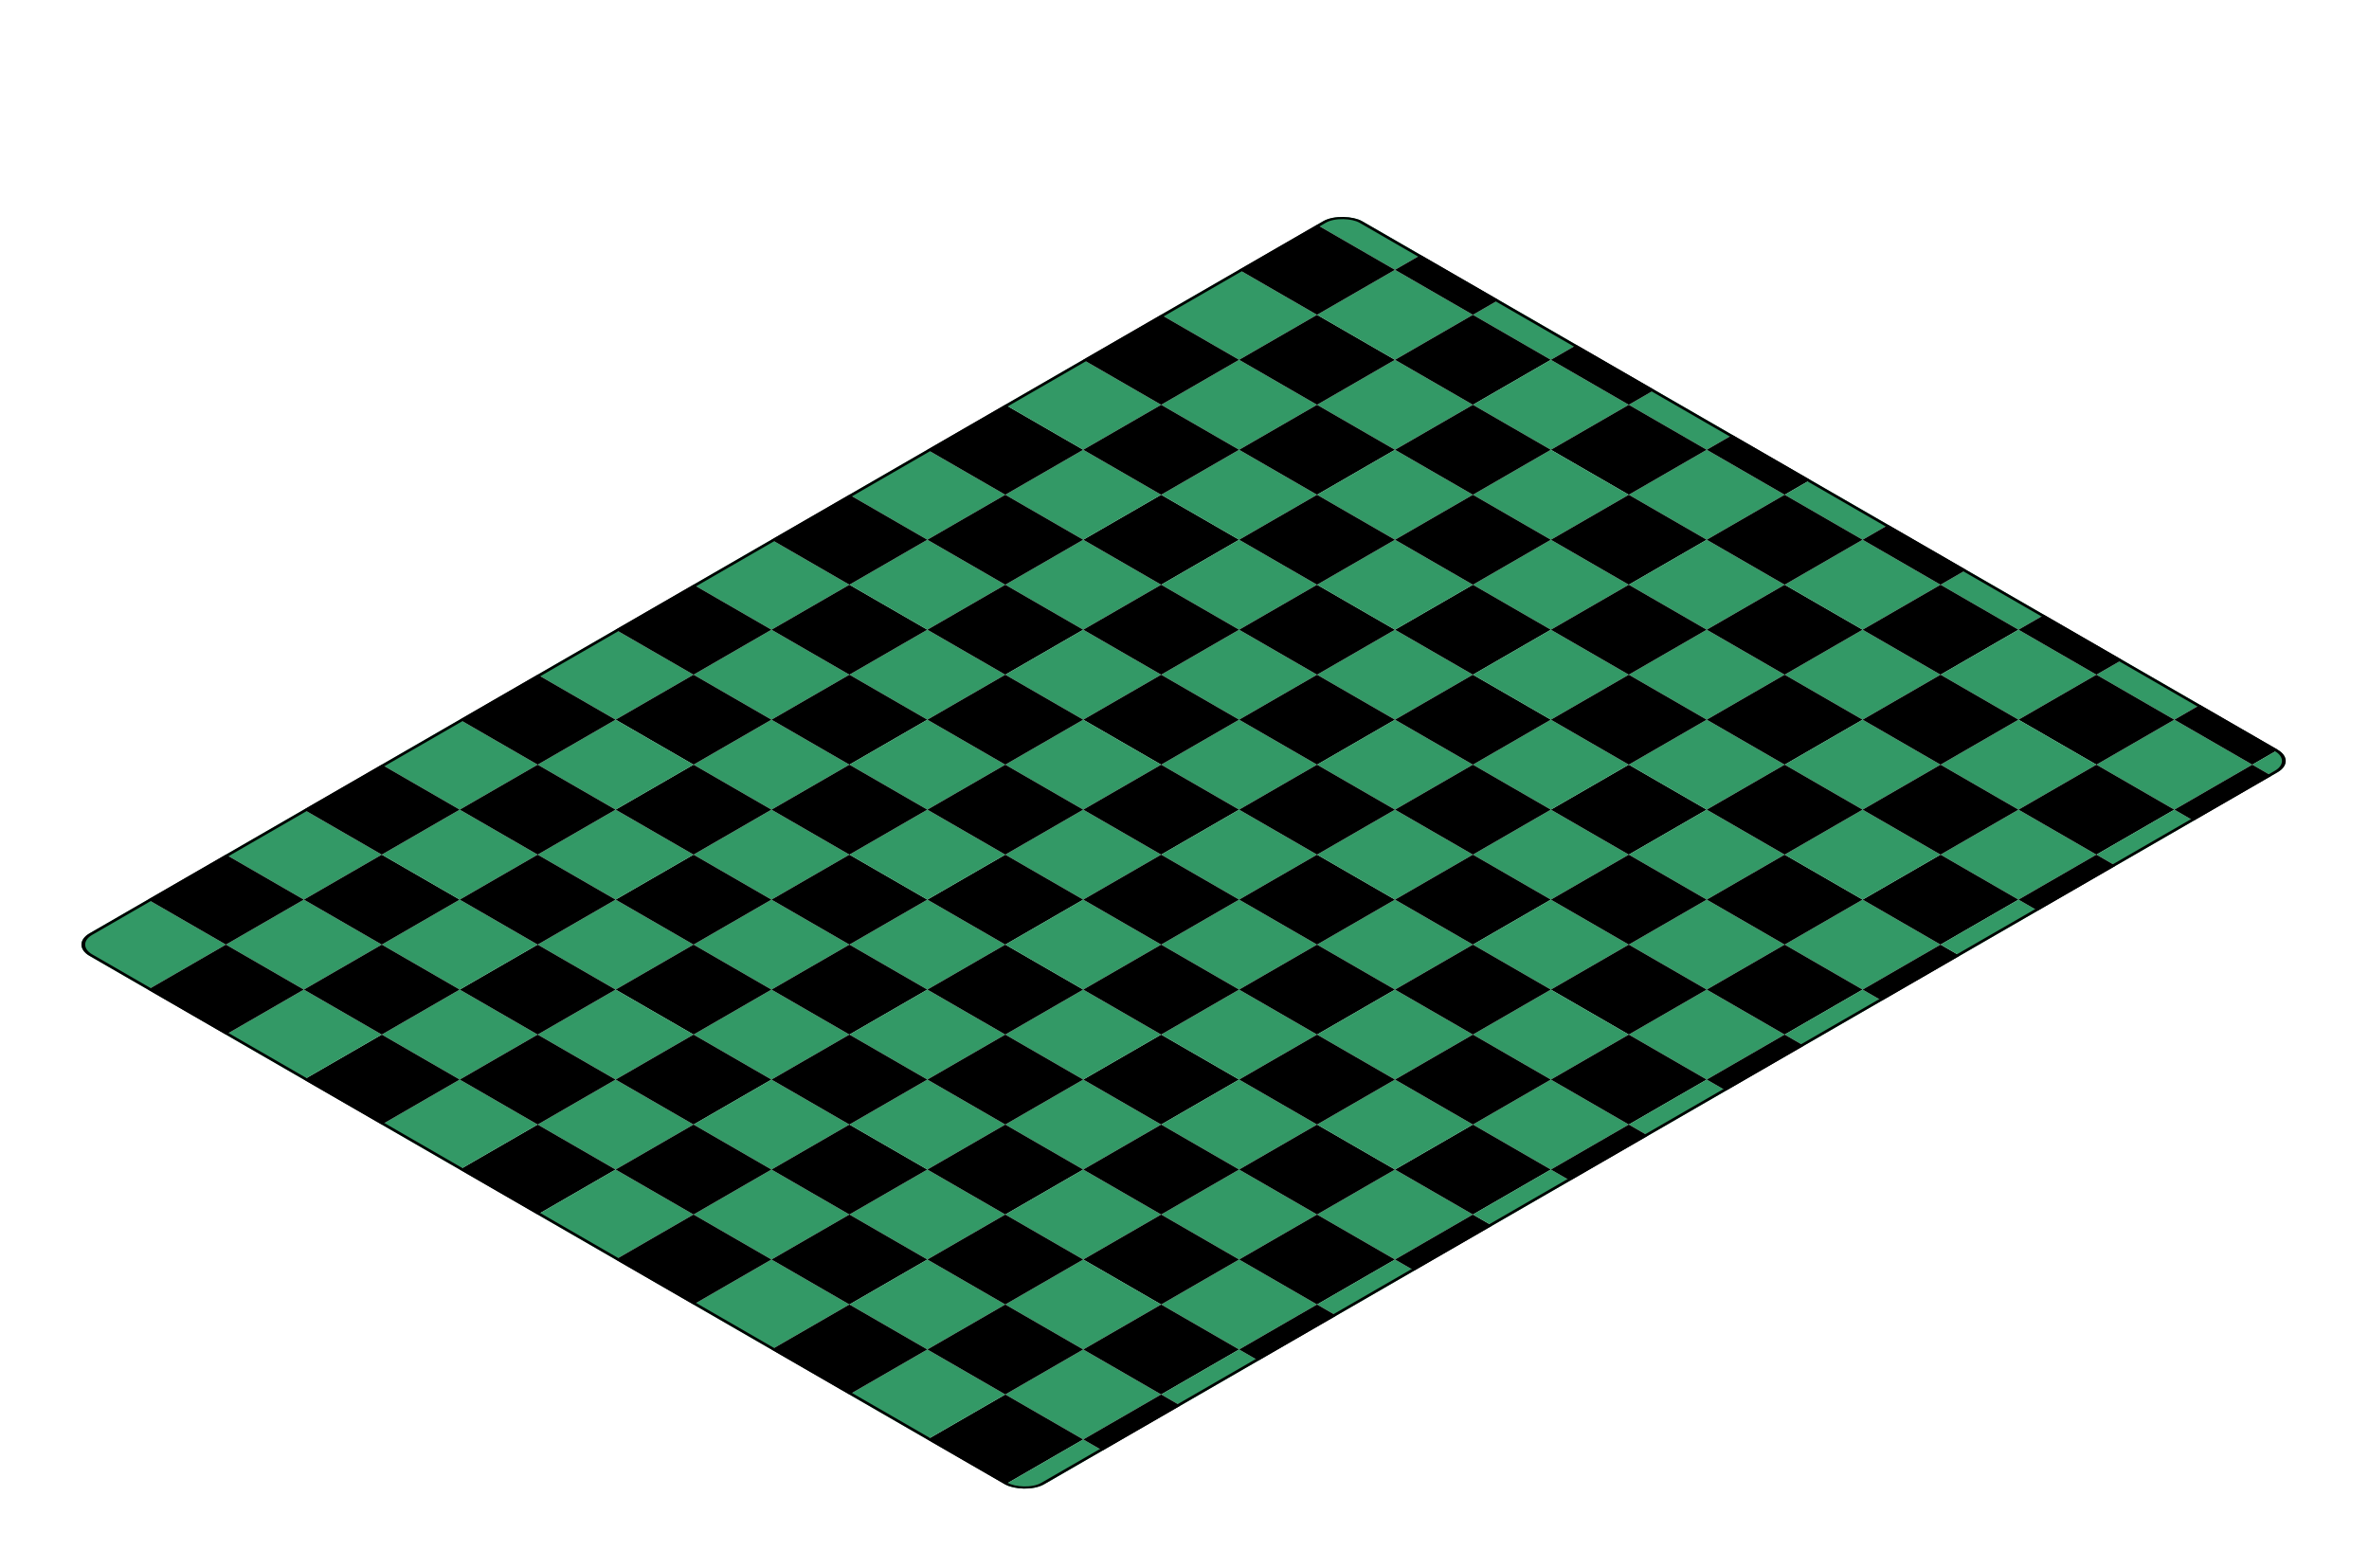 <svg width="778" height="515" viewBox="0 0 778 515" fill="none" xmlns="http://www.w3.org/2000/svg">
<g filter="url(#filter0_d_201_2655)">
<g clip-path="url(#clip0_201_2655)">
<rect width="482.609" height="361.957" rx="7.389" transform="matrix(0.866 -0.5 0.866 0.5 23 241.289)" fill="white"/>
<rect width="29.554" height="29.554" transform="matrix(0.866 -0.5 0.866 0.5 176.572 152.632)" fill="#339966"/>
<rect width="29.554" height="29.554" transform="matrix(0.866 -0.5 0.866 0.5 227.763 182.184)" fill="#339966"/>
<rect width="29.554" height="29.554" transform="matrix(0.866 -0.5 0.866 0.5 278.953 152.632)" fill="#339966"/>
<rect width="29.554" height="29.554" transform="matrix(0.866 -0.5 0.866 0.5 227.763 152.632)" fill="#339966"/>
<rect width="29.554" height="29.554" transform="matrix(0.866 -0.5 0.866 0.5 227.763 123.079)" fill="#339966"/>
<rect width="29.554" height="29.554" transform="matrix(0.866 -0.5 0.866 0.5 202.167 137.856)" fill="black"/>
<rect width="29.554" height="29.554" transform="matrix(0.866 -0.5 0.866 0.5 202.167 167.408)" fill="black"/>
<rect width="29.554" height="29.554" transform="matrix(0.866 -0.5 0.866 0.5 253.358 137.856)" fill="black"/>
<rect width="29.554" height="29.554" transform="matrix(0.866 -0.5 0.866 0.5 253.358 167.408)" fill="black"/>
<rect width="29.554" height="29.554" transform="matrix(0.866 -0.5 0.866 0.5 278.953 93.527)" fill="#339966"/>
<rect width="29.554" height="29.554" transform="matrix(0.866 -0.5 0.866 0.5 330.144 123.079)" fill="#339966"/>
<rect width="29.554" height="29.554" transform="matrix(0.866 -0.5 0.866 0.5 355.74 108.303)" fill="black"/>
<rect width="29.554" height="29.554" transform="matrix(0.866 -0.5 0.866 0.5 278.953 123.079)" fill="#339966"/>
<rect width="29.554" height="29.554" transform="matrix(0.866 -0.5 0.866 0.5 330.144 93.527)" fill="#339966"/>
<rect width="29.554" height="29.554" transform="matrix(0.866 -0.5 0.866 0.5 253.358 108.303)" fill="black"/>
<rect width="29.554" height="29.554" transform="matrix(0.866 -0.5 0.866 0.5 304.549 108.303)" fill="black"/>
<rect width="29.554" height="29.554" transform="matrix(0.866 -0.5 0.866 0.5 304.549 78.751)" fill="black"/>
<rect width="29.554" height="29.554" transform="matrix(0.866 -0.5 0.866 0.5 304.549 137.856)" fill="black"/>
<rect width="29.554" height="29.554" transform="matrix(0.866 -0.5 0.866 0.5 330.144 63.975)" fill="#339966"/>
<rect width="29.554" height="29.554" transform="matrix(0.866 -0.5 0.866 0.5 381.335 93.527)" fill="#339966"/>
<rect width="29.554" height="29.554" transform="matrix(0.866 -0.5 0.866 0.5 432.526 63.975)" fill="#339966"/>
<rect width="29.554" height="29.554" transform="matrix(0.866 -0.5 0.866 0.5 381.335 63.975)" fill="#339966"/>
<rect width="29.554" height="29.554" transform="matrix(0.866 -0.5 0.866 0.5 381.335 34.422)" fill="#339966"/>
<rect width="29.554" height="29.554" transform="matrix(0.866 -0.5 0.866 0.5 355.74 49.199)" fill="black"/>
<rect width="29.554" height="29.554" transform="matrix(0.866 -0.5 0.866 0.5 355.739 78.751)" fill="black"/>
<rect width="29.554" height="29.554" transform="matrix(0.866 -0.5 0.866 0.5 406.93 49.199)" fill="black"/>
<rect width="29.554" height="29.554" transform="matrix(0.866 -0.5 0.866 0.5 406.93 78.751)" fill="black"/>
<rect width="29.554" height="29.554" transform="matrix(0.866 -0.5 0.866 0.5 432.526 4.87)" fill="#339966"/>
<rect width="29.554" height="29.554" transform="matrix(0.866 -0.5 0.866 0.5 483.716 34.422)" fill="#339966"/>
<rect width="29.554" height="29.554" transform="matrix(0.866 -0.5 0.866 0.5 509.312 19.646)" fill="black"/>
<rect width="29.554" height="29.554" transform="matrix(0.866 -0.5 0.866 0.5 432.526 34.422)" fill="#339966"/>
<rect width="29.554" height="29.554" transform="matrix(0.866 -0.5 0.866 0.5 483.716 4.87)" fill="#339966"/>
<rect width="29.554" height="29.554" transform="matrix(0.866 -0.5 0.866 0.5 406.93 19.646)" fill="black"/>
<rect width="29.554" height="29.554" transform="matrix(0.866 -0.5 0.866 0.5 458.121 19.646)" fill="black"/>
<rect width="29.554" height="29.554" transform="matrix(0.866 -0.5 0.866 0.5 458.121 -9.906)" fill="black"/>
<rect width="29.554" height="29.554" transform="matrix(0.866 -0.5 0.866 0.5 458.121 49.199)" fill="black"/>
<rect width="29.554" height="29.554" transform="matrix(0.866 -0.5 0.866 0.5 534.907 4.87)" fill="#339966"/>
<rect width="29.554" height="29.554" transform="matrix(0.866 -0.5 0.866 0.5 509.312 -9.906)" fill="black"/>
<rect width="29.554" height="29.554" transform="matrix(0.866 -0.5 0.866 0.5 560.502 -9.906)" fill="black"/>
<rect width="29.554" height="29.554" transform="matrix(-0.866 0.5 0.866 0.5 253.358 196.96)" fill="#339966"/>
<rect width="29.554" height="29.554" transform="matrix(-0.866 0.5 0.866 0.5 304.549 226.513)" fill="#339966"/>
<rect width="29.554" height="29.554" transform="matrix(-0.866 0.5 0.866 0.5 253.358 256.065)" fill="#339966"/>
<rect width="29.554" height="29.554" transform="matrix(-0.866 0.5 0.866 0.5 253.358 226.513)" fill="#339966"/>
<rect width="29.554" height="29.554" transform="matrix(-0.866 0.5 0.866 0.5 202.167 226.513)" fill="#339966"/>
<rect width="29.554" height="29.554" transform="matrix(-0.866 0.5 0.866 0.5 227.763 211.737)" fill="black"/>
<rect width="29.554" height="29.554" transform="matrix(-0.866 0.5 0.866 0.5 278.953 211.737)" fill="black"/>
<rect width="29.554" height="29.554" transform="matrix(-0.866 0.5 0.866 0.5 227.763 241.289)" fill="black"/>
<rect width="29.554" height="29.554" transform="matrix(-0.866 0.5 0.866 0.5 278.953 241.289)" fill="black"/>
<rect width="29.554" height="29.554" transform="matrix(-0.866 0.5 0.866 0.5 150.977 256.065)" fill="#339966"/>
<rect width="29.554" height="29.554" transform="matrix(-0.866 0.5 0.866 0.5 202.167 285.618)" fill="#339966"/>
<rect width="29.554" height="29.554" transform="matrix(-0.866 0.5 0.866 0.5 176.572 300.394)" fill="black"/>
<rect width="29.554" height="29.554" transform="matrix(-0.866 0.5 0.866 0.5 202.167 256.065)" fill="#339966"/>
<rect width="29.554" height="29.554" transform="matrix(-0.866 0.5 0.866 0.5 150.977 285.617)" fill="#339966"/>
<rect width="29.554" height="29.554" transform="matrix(-0.866 0.5 0.866 0.5 176.572 241.289)" fill="black"/>
<rect width="29.554" height="29.554" transform="matrix(-0.866 0.5 0.866 0.5 176.572 270.841)" fill="black"/>
<rect width="29.554" height="29.554" transform="matrix(-0.866 0.5 0.866 0.5 125.381 270.841)" fill="black"/>
<rect width="29.554" height="29.554" transform="matrix(-0.866 0.5 0.866 0.5 227.763 270.841)" fill="black"/>
<rect width="29.554" height="29.554" transform="matrix(-0.866 0.5 0.866 0.5 406.93 108.303)" fill="#339966"/>
<rect width="29.554" height="29.554" transform="matrix(-0.866 0.5 0.866 0.5 458.121 137.856)" fill="#339966"/>
<rect width="29.554" height="29.554" transform="matrix(-0.866 0.5 0.866 0.5 406.93 167.408)" fill="#339966"/>
<rect width="29.554" height="29.554" transform="matrix(-0.866 0.5 0.866 0.5 406.93 137.856)" fill="#339966"/>
<rect width="29.554" height="29.554" transform="matrix(-0.866 0.5 0.866 0.5 355.739 137.856)" fill="#339966"/>
<rect width="29.554" height="29.554" transform="matrix(-0.866 0.5 0.866 0.5 381.335 123.079)" fill="black"/>
<rect width="29.554" height="29.554" transform="matrix(-0.866 0.5 0.866 0.5 432.525 123.079)" fill="black"/>
<rect width="29.554" height="29.554" transform="matrix(-0.866 0.5 0.866 0.5 381.335 152.632)" fill="black"/>
<rect width="29.554" height="29.554" transform="matrix(-0.866 0.5 0.866 0.5 432.525 152.632)" fill="black"/>
<rect width="29.554" height="29.554" transform="matrix(-0.866 0.5 0.866 0.5 304.549 167.408)" fill="#339966"/>
<rect width="29.554" height="29.554" transform="matrix(-0.866 0.5 0.866 0.5 355.739 196.96)" fill="#339966"/>
<rect width="29.554" height="29.554" transform="matrix(-0.866 0.5 0.866 0.5 330.144 211.737)" fill="black"/>
<rect width="29.554" height="29.554" transform="matrix(-0.866 0.5 0.866 0.5 355.739 167.408)" fill="#339966"/>
<rect width="29.554" height="29.554" transform="matrix(-0.866 0.5 0.866 0.5 304.549 196.96)" fill="#339966"/>
<rect width="29.554" height="29.554" transform="matrix(-0.866 0.5 0.866 0.5 330.144 152.632)" fill="black"/>
<rect width="29.554" height="29.554" transform="matrix(-0.866 0.5 0.866 0.5 330.144 182.184)" fill="black"/>
<rect width="29.554" height="29.554" transform="matrix(-0.866 0.5 0.866 0.5 278.953 182.184)" fill="black"/>
<rect width="29.554" height="29.554" transform="matrix(-0.866 0.5 0.866 0.5 381.335 182.184)" fill="black"/>
<rect width="29.554" height="29.554" transform="matrix(-0.866 0.5 0.866 0.5 560.502 19.646)" fill="#339966"/>
<rect width="29.554" height="29.554" transform="matrix(-0.866 0.5 0.866 0.5 611.693 49.199)" fill="#339966"/>
<rect width="29.554" height="29.554" transform="matrix(-0.866 0.5 0.866 0.5 560.502 78.751)" fill="#339966"/>
<rect width="29.554" height="29.554" transform="matrix(-0.866 0.5 0.866 0.5 560.502 49.199)" fill="#339966"/>
<rect width="29.554" height="29.554" transform="matrix(-0.866 0.5 0.866 0.5 509.311 49.199)" fill="#339966"/>
<rect width="29.554" height="29.554" transform="matrix(-0.866 0.5 0.866 0.5 534.907 34.422)" fill="black"/>
<rect width="29.554" height="29.554" transform="matrix(-0.866 0.5 0.866 0.5 586.097 34.422)" fill="black"/>
<rect width="29.554" height="29.554" transform="matrix(-0.866 0.5 0.866 0.5 534.907 63.975)" fill="black"/>
<rect width="29.554" height="29.554" transform="matrix(-0.866 0.5 0.866 0.5 586.097 63.975)" fill="black"/>
<rect width="29.554" height="29.554" transform="matrix(-0.866 0.5 0.866 0.5 458.121 78.751)" fill="#339966"/>
<rect width="29.554" height="29.554" transform="matrix(-0.866 0.5 0.866 0.5 509.311 108.303)" fill="#339966"/>
<rect width="29.554" height="29.554" transform="matrix(-0.866 0.5 0.866 0.5 483.716 123.079)" fill="black"/>
<rect width="29.554" height="29.554" transform="matrix(-0.866 0.5 0.866 0.5 509.311 78.751)" fill="#339966"/>
<rect width="29.554" height="29.554" transform="matrix(-0.866 0.5 0.866 0.5 458.121 108.303)" fill="#339966"/>
<rect width="29.554" height="29.554" transform="matrix(-0.866 0.5 0.866 0.5 483.716 63.975)" fill="black"/>
<rect width="29.554" height="29.554" transform="matrix(-0.866 0.5 0.866 0.5 483.716 93.527)" fill="black"/>
<rect width="29.554" height="29.554" transform="matrix(-0.866 0.5 0.866 0.5 432.525 93.527)" fill="black"/>
<rect width="29.554" height="29.554" transform="matrix(-0.866 0.5 0.866 0.5 534.907 93.527)" fill="black"/>
<rect width="29.554" height="29.554" transform="matrix(-0.866 0.5 0.866 0.5 714.074 -9.906)" fill="#339966"/>
<rect width="29.554" height="29.554" transform="matrix(-0.866 0.5 0.866 0.5 688.479 -24.683)" fill="black"/>
<rect width="29.554" height="29.554" transform="matrix(-0.866 0.5 0.866 0.5 739.67 -24.683)" fill="black"/>
<rect width="29.554" height="29.554" transform="matrix(-0.866 0.5 0.866 0.5 611.693 -9.906)" fill="#339966"/>
<rect width="29.554" height="29.554" transform="matrix(-0.866 0.5 0.866 0.5 662.884 19.646)" fill="#339966"/>
<rect width="29.554" height="29.554" transform="matrix(-0.866 0.5 0.866 0.5 637.288 34.422)" fill="black"/>
<rect width="29.554" height="29.554" transform="matrix(-0.866 0.5 0.866 0.5 662.884 -9.906)" fill="#339966"/>
<rect width="29.554" height="29.554" transform="matrix(-0.866 0.5 0.866 0.5 611.693 19.646)" fill="#339966"/>
<rect width="29.554" height="29.554" transform="matrix(-0.866 0.5 0.866 0.5 637.288 -24.683)" fill="black"/>
<rect width="29.554" height="29.554" transform="matrix(-0.866 0.5 0.866 0.5 637.288 4.87)" fill="black"/>
<rect width="29.554" height="29.554" transform="matrix(-0.866 0.5 0.866 0.5 586.098 4.87)" fill="black"/>
<rect width="29.554" height="29.554" transform="matrix(-0.866 0.5 0.866 0.5 688.479 4.87)" fill="black"/>
<rect width="29.554" height="29.554" transform="matrix(0.866 -0.5 0.866 0.5 176.572 329.946)" fill="#339966"/>
<rect width="29.554" height="29.554" transform="matrix(0.866 -0.5 0.866 0.5 227.763 359.498)" fill="#339966"/>
<rect width="29.554" height="29.554" transform="matrix(0.866 -0.5 0.866 0.5 278.953 329.946)" fill="#339966"/>
<rect width="29.554" height="29.554" transform="matrix(0.866 -0.5 0.866 0.5 227.763 329.946)" fill="#339966"/>
<rect width="29.554" height="29.554" transform="matrix(0.866 -0.5 0.866 0.5 227.763 300.394)" fill="#339966"/>
<rect width="29.554" height="29.554" transform="matrix(0.866 -0.5 0.866 0.5 202.167 315.17)" fill="black"/>
<rect width="29.554" height="29.554" transform="matrix(0.866 -0.5 0.866 0.5 202.167 344.722)" fill="black"/>
<rect width="29.554" height="29.554" transform="matrix(0.866 -0.5 0.866 0.5 253.358 315.17)" fill="black"/>
<rect width="29.554" height="29.554" transform="matrix(0.866 -0.5 0.866 0.5 253.358 344.722)" fill="black"/>
<rect width="29.554" height="29.554" transform="matrix(0.866 -0.5 0.866 0.5 278.953 270.841)" fill="#339966"/>
<rect width="29.554" height="29.554" transform="matrix(0.866 -0.5 0.866 0.5 330.144 300.394)" fill="#339966"/>
<rect width="29.554" height="29.554" transform="matrix(0.866 -0.5 0.866 0.5 355.739 285.618)" fill="black"/>
<rect width="29.554" height="29.554" transform="matrix(0.866 -0.5 0.866 0.5 278.953 300.394)" fill="#339966"/>
<rect width="29.554" height="29.554" transform="matrix(0.866 -0.5 0.866 0.5 330.144 270.841)" fill="#339966"/>
<rect width="29.554" height="29.554" transform="matrix(0.866 -0.5 0.866 0.5 253.358 285.618)" fill="black"/>
<rect width="29.554" height="29.554" transform="matrix(0.866 -0.5 0.866 0.5 304.549 285.618)" fill="black"/>
<rect width="29.554" height="29.554" transform="matrix(0.866 -0.5 0.866 0.5 304.549 256.065)" fill="black"/>
<rect width="29.554" height="29.554" transform="matrix(0.866 -0.5 0.866 0.5 304.549 315.17)" fill="black"/>
<rect width="29.554" height="29.554" transform="matrix(0.866 -0.5 0.866 0.5 330.144 241.289)" fill="#339966"/>
<rect width="29.554" height="29.554" transform="matrix(0.866 -0.5 0.866 0.5 381.335 270.841)" fill="#339966"/>
<rect width="29.554" height="29.554" transform="matrix(0.866 -0.5 0.866 0.5 432.526 241.289)" fill="#339966"/>
<rect width="29.554" height="29.554" transform="matrix(0.866 -0.5 0.866 0.5 381.335 241.289)" fill="#339966"/>
<rect width="29.554" height="29.554" transform="matrix(0.866 -0.5 0.866 0.5 381.335 211.737)" fill="#339966"/>
<rect width="29.554" height="29.554" transform="matrix(0.866 -0.5 0.866 0.5 355.74 226.513)" fill="black"/>
<rect width="29.554" height="29.554" transform="matrix(0.866 -0.5 0.866 0.5 355.739 256.065)" fill="black"/>
<rect width="29.554" height="29.554" transform="matrix(0.866 -0.5 0.866 0.5 406.93 226.513)" fill="black"/>
<rect width="29.554" height="29.554" transform="matrix(0.866 -0.5 0.866 0.5 406.93 256.065)" fill="black"/>
<rect width="29.554" height="29.554" transform="matrix(0.866 -0.5 0.866 0.5 432.526 182.184)" fill="#339966"/>
<rect width="29.554" height="29.554" transform="matrix(0.866 -0.5 0.866 0.5 483.716 211.737)" fill="#339966"/>
<rect width="29.554" height="29.554" transform="matrix(0.866 -0.5 0.866 0.5 509.312 196.96)" fill="black"/>
<rect width="29.554" height="29.554" transform="matrix(0.866 -0.5 0.866 0.5 432.526 211.737)" fill="#339966"/>
<rect width="29.554" height="29.554" transform="matrix(0.866 -0.5 0.866 0.5 483.716 182.184)" fill="#339966"/>
<rect width="29.554" height="29.554" transform="matrix(0.866 -0.5 0.866 0.5 406.93 196.96)" fill="black"/>
<rect width="29.554" height="29.554" transform="matrix(0.866 -0.5 0.866 0.5 458.121 196.96)" fill="black"/>
<rect width="29.554" height="29.554" transform="matrix(0.866 -0.5 0.866 0.5 458.121 167.408)" fill="black"/>
<rect width="29.554" height="29.554" transform="matrix(0.866 -0.5 0.866 0.5 458.121 226.513)" fill="black"/>
<rect width="29.554" height="29.554" transform="matrix(0.866 -0.5 0.866 0.5 483.716 152.632)" fill="#339966"/>
<rect width="29.554" height="29.554" transform="matrix(0.866 -0.5 0.866 0.5 534.907 182.184)" fill="#339966"/>
<rect width="29.554" height="29.554" transform="matrix(0.866 -0.5 0.866 0.5 586.098 152.632)" fill="#339966"/>
<rect width="29.554" height="29.554" transform="matrix(0.866 -0.5 0.866 0.5 534.907 152.632)" fill="#339966"/>
<rect width="29.554" height="29.554" transform="matrix(0.866 -0.5 0.866 0.5 534.907 123.079)" fill="#339966"/>
<rect width="29.554" height="29.554" transform="matrix(0.866 -0.5 0.866 0.5 509.312 137.856)" fill="black"/>
<rect width="29.554" height="29.554" transform="matrix(0.866 -0.5 0.866 0.5 509.312 167.408)" fill="black"/>
<rect width="29.554" height="29.554" transform="matrix(0.866 -0.5 0.866 0.5 560.502 137.856)" fill="black"/>
<rect width="29.554" height="29.554" transform="matrix(0.866 -0.5 0.866 0.5 560.502 167.408)" fill="black"/>
<rect width="29.554" height="29.554" transform="matrix(0.866 -0.5 0.866 0.5 586.098 93.527)" fill="#339966"/>
<rect width="29.554" height="29.554" transform="matrix(0.866 -0.5 0.866 0.5 637.288 123.079)" fill="#339966"/>
<rect width="29.554" height="29.554" transform="matrix(0.866 -0.5 0.866 0.5 662.884 108.303)" fill="black"/>
<rect width="29.554" height="29.554" transform="matrix(0.866 -0.5 0.866 0.5 586.098 123.079)" fill="#339966"/>
<rect width="29.554" height="29.554" transform="matrix(0.866 -0.5 0.866 0.5 637.288 93.527)" fill="#339966"/>
<rect width="29.554" height="29.554" transform="matrix(0.866 -0.5 0.866 0.5 560.502 108.303)" fill="black"/>
<rect width="29.554" height="29.554" transform="matrix(0.866 -0.5 0.866 0.5 611.693 108.303)" fill="black"/>
<rect width="29.554" height="29.554" transform="matrix(0.866 -0.5 0.866 0.5 611.693 78.751)" fill="black"/>
<rect width="29.554" height="29.554" transform="matrix(0.866 -0.5 0.866 0.5 611.693 137.856)" fill="black"/>
<rect width="29.554" height="29.554" transform="matrix(0.866 -0.5 0.866 0.5 636.968 64.159)" fill="#339966"/>
<rect width="29.554" height="29.554" transform="matrix(0.866 -0.5 0.866 0.5 688.159 93.712)" fill="#339966"/>
<rect width="29.554" height="29.554" transform="matrix(0.866 -0.5 0.866 0.5 739.35 64.159)" fill="#339966"/>
<rect width="29.554" height="29.554" transform="matrix(0.866 -0.5 0.866 0.5 688.159 64.159)" fill="#339966"/>
<rect width="29.554" height="29.554" transform="matrix(0.866 -0.5 0.866 0.5 688.159 34.607)" fill="#339966"/>
<rect width="29.554" height="29.554" transform="matrix(0.866 -0.5 0.866 0.5 662.564 49.383)" fill="black"/>
<rect width="29.554" height="29.554" transform="matrix(0.866 -0.5 0.866 0.5 662.564 78.936)" fill="black"/>
<rect width="29.554" height="29.554" transform="matrix(0.866 -0.5 0.866 0.5 713.754 49.383)" fill="black"/>
<rect width="29.554" height="29.554" transform="matrix(0.866 -0.5 0.866 0.5 713.754 78.936)" fill="black"/>
<rect width="29.554" height="29.554" transform="matrix(0.866 -0.5 0.866 0.5 739.35 5.055)" fill="#339966"/>
<rect width="29.554" height="29.554" transform="matrix(0.866 -0.5 0.866 0.5 739.35 34.607)" fill="#339966"/>
<rect width="29.554" height="29.554" transform="matrix(0.866 -0.5 0.866 0.5 713.754 19.831)" fill="black"/>
<rect width="29.554" height="29.554" transform="matrix(-0.866 0.5 0.866 0.5 406.93 285.617)" fill="#339966"/>
<rect width="29.554" height="29.554" transform="matrix(-0.866 0.5 0.866 0.5 458.121 315.17)" fill="#339966"/>
<rect width="29.554" height="29.554" transform="matrix(-0.866 0.5 0.866 0.5 406.93 344.722)" fill="#339966"/>
<rect width="29.554" height="29.554" transform="matrix(-0.866 0.5 0.866 0.5 406.93 315.17)" fill="#339966"/>
<rect width="29.554" height="29.554" transform="matrix(-0.866 0.5 0.866 0.5 355.739 315.17)" fill="#339966"/>
<rect width="29.554" height="29.554" transform="matrix(-0.866 0.5 0.866 0.5 381.335 300.394)" fill="black"/>
<rect width="29.554" height="29.554" transform="matrix(-0.866 0.5 0.866 0.5 432.525 300.394)" fill="black"/>
<rect width="29.554" height="29.554" transform="matrix(-0.866 0.5 0.866 0.5 381.335 329.946)" fill="black"/>
<rect width="29.554" height="29.554" transform="matrix(-0.866 0.5 0.866 0.5 432.525 329.946)" fill="black"/>
<rect width="29.554" height="29.554" transform="matrix(-0.866 0.5 0.866 0.5 304.549 344.722)" fill="#339966"/>
<rect width="29.554" height="29.554" transform="matrix(-0.866 0.5 0.866 0.5 355.739 374.275)" fill="#339966"/>
<rect width="29.554" height="29.554" transform="matrix(-0.866 0.5 0.866 0.5 330.144 389.051)" fill="black"/>
<rect width="29.554" height="29.554" transform="matrix(-0.866 0.5 0.866 0.5 355.739 344.722)" fill="#339966"/>
<rect width="29.554" height="29.554" transform="matrix(-0.866 0.5 0.866 0.5 304.549 374.275)" fill="#339966"/>
<rect width="29.554" height="29.554" transform="matrix(-0.866 0.5 0.866 0.5 330.144 329.946)" fill="black"/>
<rect width="29.554" height="29.554" transform="matrix(-0.866 0.5 0.866 0.5 330.144 359.498)" fill="black"/>
<rect width="29.554" height="29.554" transform="matrix(-0.866 0.5 0.866 0.5 278.953 359.498)" fill="black"/>
<rect width="29.554" height="29.554" transform="matrix(-0.866 0.5 0.866 0.5 381.335 359.498)" fill="black"/>
<rect width="29.554" height="29.554" transform="matrix(-0.866 0.5 0.866 0.5 560.502 196.96)" fill="#339966"/>
<rect width="29.554" height="29.554" transform="matrix(-0.866 0.5 0.866 0.5 611.693 226.513)" fill="#339966"/>
<rect width="29.554" height="29.554" transform="matrix(-0.866 0.5 0.866 0.5 560.502 256.065)" fill="#339966"/>
<rect width="29.554" height="29.554" transform="matrix(-0.866 0.5 0.866 0.5 560.502 226.513)" fill="#339966"/>
<rect width="29.554" height="29.554" transform="matrix(-0.866 0.5 0.866 0.5 509.312 226.513)" fill="#339966"/>
<rect width="29.554" height="29.554" transform="matrix(-0.866 0.5 0.866 0.5 534.907 211.737)" fill="black"/>
<rect width="29.554" height="29.554" transform="matrix(-0.866 0.5 0.866 0.5 586.098 211.737)" fill="black"/>
<rect width="29.554" height="29.554" transform="matrix(-0.866 0.5 0.866 0.5 534.907 241.289)" fill="black"/>
<rect width="29.554" height="29.554" transform="matrix(-0.866 0.5 0.866 0.5 586.098 241.289)" fill="black"/>
<rect width="29.554" height="29.554" transform="matrix(-0.866 0.5 0.866 0.5 458.121 256.065)" fill="#339966"/>
<rect width="29.554" height="29.554" transform="matrix(-0.866 0.5 0.866 0.5 509.312 285.618)" fill="#339966"/>
<rect width="29.554" height="29.554" transform="matrix(-0.866 0.5 0.866 0.5 483.716 300.394)" fill="black"/>
<rect width="29.554" height="29.554" transform="matrix(-0.866 0.5 0.866 0.5 509.312 256.065)" fill="#339966"/>
<rect width="29.554" height="29.554" transform="matrix(-0.866 0.5 0.866 0.5 458.121 285.618)" fill="#339966"/>
<rect width="29.554" height="29.554" transform="matrix(-0.866 0.5 0.866 0.5 483.716 241.289)" fill="black"/>
<rect width="29.554" height="29.554" transform="matrix(-0.866 0.5 0.866 0.5 483.716 270.841)" fill="black"/>
<rect width="29.554" height="29.554" transform="matrix(-0.866 0.5 0.866 0.5 432.526 270.841)" fill="black"/>
<rect width="29.554" height="29.554" transform="matrix(-0.866 0.5 0.866 0.5 534.907 270.841)" fill="black"/>
<rect width="29.554" height="29.554" transform="matrix(-0.866 0.5 0.866 0.5 714.074 108.303)" fill="#339966"/>
<rect width="29.554" height="29.554" transform="matrix(-0.866 0.5 0.866 0.5 765.265 137.856)" fill="#339966"/>
<rect width="29.554" height="29.554" transform="matrix(-0.866 0.5 0.866 0.5 714.074 167.408)" fill="#339966"/>
<rect width="29.554" height="29.554" transform="matrix(-0.866 0.5 0.866 0.5 714.074 137.856)" fill="#339966"/>
<rect width="29.554" height="29.554" transform="matrix(-0.866 0.5 0.866 0.5 662.884 137.856)" fill="#339966"/>
<rect width="29.554" height="29.554" transform="matrix(-0.866 0.5 0.866 0.5 688.479 123.079)" fill="black"/>
<rect width="29.554" height="29.554" transform="matrix(-0.866 0.5 0.866 0.5 739.67 123.079)" fill="black"/>
<rect width="29.554" height="29.554" transform="matrix(-0.866 0.5 0.866 0.5 688.479 152.632)" fill="black"/>
<rect width="29.554" height="29.554" transform="matrix(-0.866 0.5 0.866 0.5 739.67 152.632)" fill="black"/>
<rect width="29.554" height="29.554" transform="matrix(-0.866 0.5 0.866 0.5 611.693 167.408)" fill="#339966"/>
<rect width="29.554" height="29.554" transform="matrix(-0.866 0.5 0.866 0.5 662.884 196.96)" fill="#339966"/>
<rect width="29.554" height="29.554" transform="matrix(-0.866 0.5 0.866 0.5 637.288 211.737)" fill="black"/>
<rect width="29.554" height="29.554" transform="matrix(-0.866 0.5 0.866 0.5 662.884 167.408)" fill="#339966"/>
<rect width="29.554" height="29.554" transform="matrix(-0.866 0.5 0.866 0.5 611.693 196.96)" fill="#339966"/>
<rect width="29.554" height="29.554" transform="matrix(-0.866 0.5 0.866 0.5 637.288 152.632)" fill="black"/>
<rect width="29.554" height="29.554" transform="matrix(-0.866 0.5 0.866 0.5 637.288 182.184)" fill="black"/>
<rect width="29.554" height="29.554" transform="matrix(-0.866 0.5 0.866 0.5 586.098 182.184)" fill="black"/>
<rect width="29.554" height="29.554" transform="matrix(-0.866 0.5 0.866 0.5 688.479 182.184)" fill="black"/>
<rect width="29.554" height="29.554" transform="matrix(-0.866 0.5 0.866 0.5 765.265 78.751)" fill="#339966"/>
<rect width="29.554" height="29.554" transform="matrix(-0.866 0.5 0.866 0.5 765.265 108.303)" fill="#339966"/>
<rect width="29.554" height="29.554" transform="matrix(-0.866 0.5 0.866 0.5 739.67 93.527)" fill="black"/>
<rect width="29.554" height="29.554" transform="matrix(0.866 -0.5 0.866 0.5 330.144 418.603)" fill="#339966"/>
<rect width="29.554" height="29.554" transform="matrix(0.866 -0.5 0.866 0.5 432.526 418.603)" fill="#339966"/>
<rect width="29.554" height="29.554" transform="matrix(0.866 -0.5 0.866 0.5 381.335 418.603)" fill="#339966"/>
<rect width="29.554" height="29.554" transform="matrix(0.866 -0.5 0.866 0.5 381.335 389.051)" fill="#339966"/>
<rect width="29.554" height="29.554" transform="matrix(0.866 -0.5 0.866 0.5 355.74 403.827)" fill="black"/>
<rect width="29.554" height="29.554" transform="matrix(0.866 -0.5 0.866 0.5 355.739 433.379)" fill="black"/>
<rect width="29.554" height="29.554" transform="matrix(0.866 -0.5 0.866 0.5 406.93 403.827)" fill="black"/>
<rect width="29.554" height="29.554" transform="matrix(0.866 -0.5 0.866 0.5 406.93 433.379)" fill="black"/>
<rect width="29.554" height="29.554" transform="matrix(0.866 -0.5 0.866 0.5 432.526 359.498)" fill="#339966"/>
<rect width="29.554" height="29.554" transform="matrix(0.866 -0.5 0.866 0.5 483.716 389.051)" fill="#339966"/>
<rect width="29.554" height="29.554" transform="matrix(0.866 -0.5 0.866 0.5 509.312 374.275)" fill="black"/>
<rect width="29.554" height="29.554" transform="matrix(0.866 -0.5 0.866 0.5 432.526 389.051)" fill="#339966"/>
<rect width="29.554" height="29.554" transform="matrix(0.866 -0.5 0.866 0.5 483.716 359.498)" fill="#339966"/>
<rect width="29.554" height="29.554" transform="matrix(0.866 -0.5 0.866 0.5 406.93 374.275)" fill="black"/>
<rect width="29.554" height="29.554" transform="matrix(0.866 -0.5 0.866 0.5 458.121 374.275)" fill="black"/>
<rect width="29.554" height="29.554" transform="matrix(0.866 -0.5 0.866 0.5 458.121 344.722)" fill="black"/>
<rect width="29.554" height="29.554" transform="matrix(0.866 -0.5 0.866 0.5 458.121 403.827)" fill="black"/>
<rect width="29.554" height="29.554" transform="matrix(0.866 -0.5 0.866 0.5 483.716 329.946)" fill="#339966"/>
<rect width="29.554" height="29.554" transform="matrix(0.866 -0.5 0.866 0.5 534.907 359.498)" fill="#339966"/>
<rect width="29.554" height="29.554" transform="matrix(0.866 -0.5 0.866 0.5 586.098 329.946)" fill="#339966"/>
<rect width="29.554" height="29.554" transform="matrix(0.866 -0.5 0.866 0.5 534.907 329.946)" fill="#339966"/>
<rect width="29.554" height="29.554" transform="matrix(0.866 -0.5 0.866 0.5 534.907 300.394)" fill="#339966"/>
<rect width="29.554" height="29.554" transform="matrix(0.866 -0.5 0.866 0.5 509.312 315.17)" fill="black"/>
<rect width="29.554" height="29.554" transform="matrix(0.866 -0.5 0.866 0.5 509.312 344.722)" fill="black"/>
<rect width="29.554" height="29.554" transform="matrix(0.866 -0.5 0.866 0.5 560.502 315.17)" fill="black"/>
<rect width="29.554" height="29.554" transform="matrix(0.866 -0.5 0.866 0.5 560.502 344.722)" fill="black"/>
<rect width="29.554" height="29.554" transform="matrix(0.866 -0.5 0.866 0.5 586.098 270.841)" fill="#339966"/>
<rect width="29.554" height="29.554" transform="matrix(0.866 -0.5 0.866 0.5 637.288 300.394)" fill="#339966"/>
<rect width="29.554" height="29.554" transform="matrix(0.866 -0.5 0.866 0.5 662.884 285.618)" fill="black"/>
<rect width="29.554" height="29.554" transform="matrix(0.866 -0.5 0.866 0.5 586.098 300.394)" fill="#339966"/>
<rect width="29.554" height="29.554" transform="matrix(0.866 -0.5 0.866 0.5 637.288 270.841)" fill="#339966"/>
<rect width="29.554" height="29.554" transform="matrix(0.866 -0.5 0.866 0.5 560.502 285.618)" fill="black"/>
<rect width="29.554" height="29.554" transform="matrix(0.866 -0.5 0.866 0.5 611.693 285.618)" fill="black"/>
<rect width="29.554" height="29.554" transform="matrix(0.866 -0.5 0.866 0.5 611.693 256.065)" fill="black"/>
<rect width="29.554" height="29.554" transform="matrix(0.866 -0.5 0.866 0.5 611.693 315.17)" fill="black"/>
<rect width="29.554" height="29.554" transform="matrix(0.866 -0.5 0.866 0.5 637.288 241.289)" fill="#339966"/>
<rect width="29.554" height="29.554" transform="matrix(0.866 -0.5 0.866 0.5 688.479 270.841)" fill="#339966"/>
<rect width="29.554" height="29.554" transform="matrix(0.866 -0.5 0.866 0.5 739.669 241.289)" fill="#339966"/>
<rect width="29.554" height="29.554" transform="matrix(0.866 -0.5 0.866 0.5 688.479 241.289)" fill="#339966"/>
<rect width="29.554" height="29.554" transform="matrix(0.866 -0.5 0.866 0.5 688.479 211.737)" fill="#339966"/>
<rect width="29.554" height="29.554" transform="matrix(0.866 -0.5 0.866 0.5 662.883 226.513)" fill="black"/>
<rect width="29.554" height="29.554" transform="matrix(0.866 -0.5 0.866 0.5 662.883 256.065)" fill="black"/>
<rect width="29.554" height="29.554" transform="matrix(0.866 -0.5 0.866 0.5 714.074 226.513)" fill="black"/>
<rect width="29.554" height="29.554" transform="matrix(0.866 -0.5 0.866 0.5 714.074 256.065)" fill="black"/>
<rect width="29.554" height="29.554" transform="matrix(0.866 -0.5 0.866 0.5 739.67 182.184)" fill="#339966"/>
<rect width="29.554" height="29.554" transform="matrix(0.866 -0.5 0.866 0.5 739.67 211.737)" fill="#339966"/>
<rect width="29.554" height="29.554" transform="matrix(0.866 -0.5 0.866 0.5 714.074 196.96)" fill="black"/>
<rect width="29.554" height="29.554" transform="matrix(0.866 -0.5 0.866 0.5 23 241.289)" fill="#339966"/>
<rect width="29.554" height="29.554" transform="matrix(0.866 -0.5 0.866 0.5 74.191 270.841)" fill="#339966"/>
<rect width="29.554" height="29.554" transform="matrix(0.866 -0.5 0.866 0.5 125.381 241.289)" fill="#339966"/>
<rect width="29.554" height="29.554" transform="matrix(0.866 -0.5 0.866 0.5 74.191 241.289)" fill="#339966"/>
<rect width="29.554" height="29.554" transform="matrix(0.866 -0.5 0.866 0.5 74.191 211.737)" fill="#339966"/>
<rect width="29.554" height="29.554" transform="matrix(0.866 -0.5 0.866 0.5 48.595 226.513)" fill="black"/>
<rect width="29.554" height="29.554" transform="matrix(0.866 -0.5 0.866 0.5 48.595 256.065)" fill="black"/>
<rect width="29.554" height="29.554" transform="matrix(0.866 -0.5 0.866 0.5 99.786 226.513)" fill="black"/>
<rect width="29.554" height="29.554" transform="matrix(0.866 -0.5 0.866 0.5 99.786 256.065)" fill="black"/>
<rect width="29.554" height="29.554" transform="matrix(0.866 -0.5 0.866 0.5 125.381 182.184)" fill="#339966"/>
<rect width="29.554" height="29.554" transform="matrix(0.866 -0.5 0.866 0.5 176.572 211.737)" fill="#339966"/>
<rect width="29.554" height="29.554" transform="matrix(0.866 -0.5 0.866 0.5 202.167 196.96)" fill="black"/>
<rect width="29.554" height="29.554" transform="matrix(0.866 -0.5 0.866 0.5 125.381 211.737)" fill="#339966"/>
<rect width="29.554" height="29.554" transform="matrix(0.866 -0.5 0.866 0.5 176.572 182.184)" fill="#339966"/>
<rect width="29.554" height="29.554" transform="matrix(0.866 -0.5 0.866 0.5 99.786 196.96)" fill="black"/>
<rect width="29.554" height="29.554" transform="matrix(0.866 -0.5 0.866 0.5 150.977 196.96)" fill="black"/>
<rect width="29.554" height="29.554" transform="matrix(0.866 -0.5 0.866 0.5 150.977 167.408)" fill="black"/>
<rect width="29.554" height="29.554" transform="matrix(0.866 -0.5 0.866 0.5 150.977 226.513)" fill="black"/>
</g>
<rect x="0.866" width="481.609" height="360.957" rx="6.889" transform="matrix(0.866 -0.5 0.866 0.5 23.116 241.722)" stroke="black"/>
</g>
<defs>
<filter id="filter0_d_201_2655" x="0.005" y="0" width="777.422" height="514.235" filterUnits="userSpaceOnUse" color-interpolation-filters="sRGB">
<feFlood flood-opacity="0" result="BackgroundImageFix"/>
<feColorMatrix in="SourceAlpha" type="matrix" values="0 0 0 0 0 0 0 0 0 0 0 0 0 0 0 0 0 0 127 0" result="hardAlpha"/>
<feOffset dy="68.984"/>
<feGaussianBlur stdDeviation="11.497"/>
<feColorMatrix type="matrix" values="0 0 0 0 0 0 0 0 0 0 0 0 0 0 0 0 0 0 0.25 0"/>
<feBlend mode="normal" in2="BackgroundImageFix" result="effect1_dropShadow_201_2655"/>
<feBlend mode="normal" in="SourceGraphic" in2="effect1_dropShadow_201_2655" result="shape"/>
</filter>
<clipPath id="clip0_201_2655">
<rect width="482.609" height="361.957" rx="7.389" transform="matrix(0.866 -0.5 0.866 0.5 23 241.289)" fill="white"/>
</clipPath>
</defs>
</svg>
